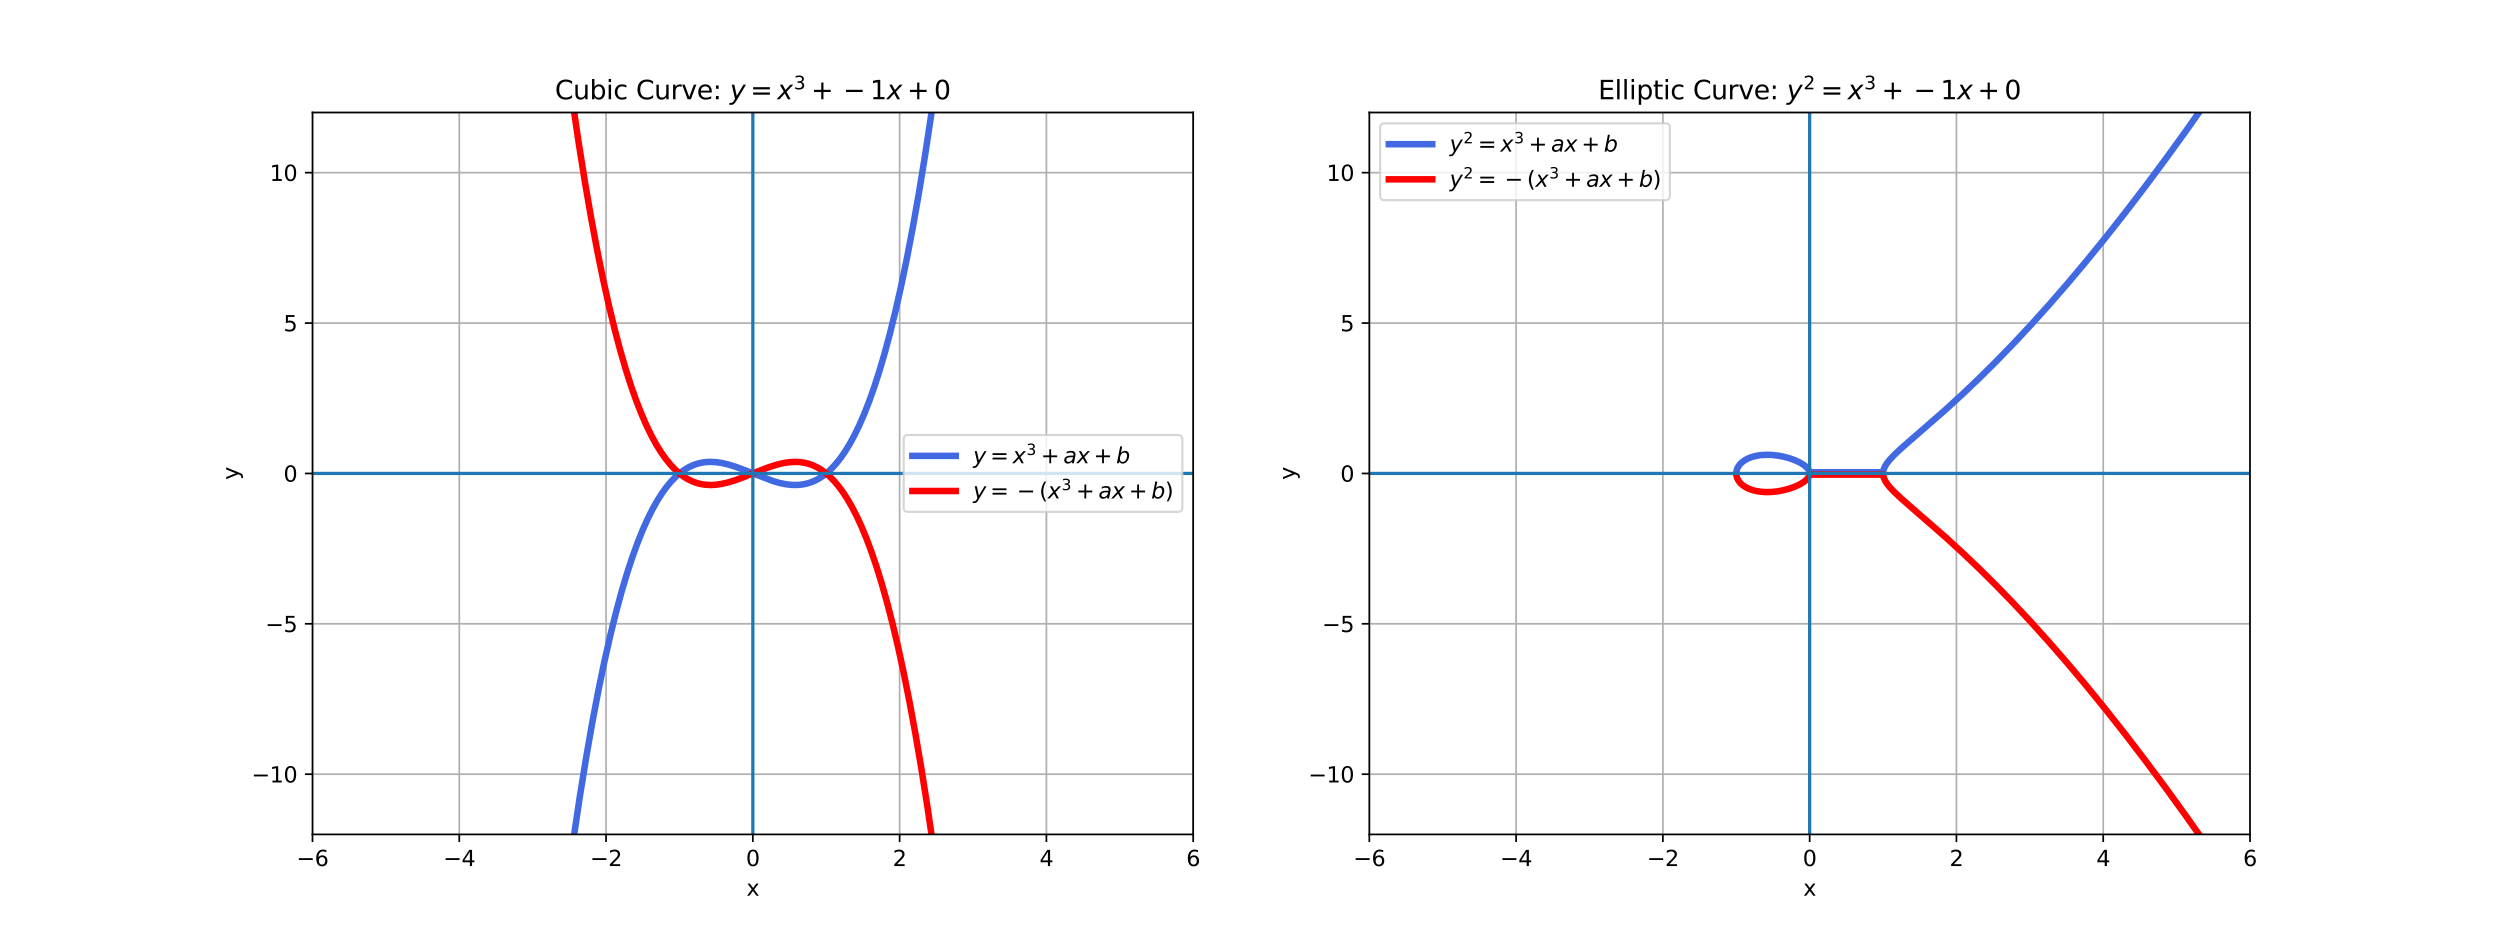 <?xml version="1.0" encoding="utf-8" standalone="no"?>
<!DOCTYPE svg PUBLIC "-//W3C//DTD SVG 1.1//EN"
  "http://www.w3.org/Graphics/SVG/1.1/DTD/svg11.dtd">
<svg xmlns:xlink="http://www.w3.org/1999/xlink" width="1152pt" height="432pt" viewBox="0 0 1152 432" xmlns="http://www.w3.org/2000/svg" version="1.1">
 <defs>
  <style type="text/css">*{stroke-linejoin: round; stroke-linecap: butt}</style>
 </defs>
 <g id="figure_1">
  <g id="patch_1">
   <path d="M 0 432 
L 1152 432 
L 1152 0 
L 0 0 
z
" style="fill: #ffffff"/>
  </g>
  <g id="axes_1">
   <g id="patch_2">
    <path d="M 144 384.48 
L 549.818 384.48 
L 549.818 51.84 
L 144 51.84 
z
" style="fill: #ffffff"/>
   </g>
   <g id="matplotlib.axis_1">
    <g id="xtick_1">
     <g id="line2d_1">
      <path d="M 144 384.48 
L 144 51.84 
" clip-path="url(#pb7d81bb232)" style="fill: none; stroke: #b0b0b0; stroke-width: 0.8; stroke-linecap: square"/>
     </g>
     <g id="line2d_2">
      <defs>
       <path id="m25ceae6626" d="M 0 0 
L 0 3.5 
" style="stroke: #000000; stroke-width: 0.8"/>
      </defs>
      <g>
       <use xlink:href="#m25ceae6626" x="144" y="384.48" style="stroke: #000000; stroke-width: 0.8"/>
      </g>
     </g>
     <g id="text_1">
      <!-- −6 -->
      <g transform="translate(136.629 399.078) scale(0.1 -0.1)">
       <defs>
        <path id="DejaVuSans-2212" d="M 678 2272 
L 4684 2272 
L 4684 1741 
L 678 1741 
L 678 2272 
z
" transform="scale(0.016)"/>
        <path id="DejaVuSans-36" d="M 2113 2584 
Q 1688 2584 1439 2293 
Q 1191 2003 1191 1497 
Q 1191 994 1439 701 
Q 1688 409 2113 409 
Q 2538 409 2786 701 
Q 3034 994 3034 1497 
Q 3034 2003 2786 2293 
Q 2538 2584 2113 2584 
z
M 3366 4563 
L 3366 3988 
Q 3128 4100 2886 4159 
Q 2644 4219 2406 4219 
Q 1781 4219 1451 3797 
Q 1122 3375 1075 2522 
Q 1259 2794 1537 2939 
Q 1816 3084 2150 3084 
Q 2853 3084 3261 2657 
Q 3669 2231 3669 1497 
Q 3669 778 3244 343 
Q 2819 -91 2113 -91 
Q 1303 -91 875 529 
Q 447 1150 447 2328 
Q 447 3434 972 4092 
Q 1497 4750 2381 4750 
Q 2619 4750 2861 4703 
Q 3103 4656 3366 4563 
z
" transform="scale(0.016)"/>
       </defs>
       <use xlink:href="#DejaVuSans-2212"/>
       <use xlink:href="#DejaVuSans-36" x="83.789"/>
      </g>
     </g>
    </g>
    <g id="xtick_2">
     <g id="line2d_3">
      <path d="M 211.636 384.48 
L 211.636 51.84 
" clip-path="url(#pb7d81bb232)" style="fill: none; stroke: #b0b0b0; stroke-width: 0.8; stroke-linecap: square"/>
     </g>
     <g id="line2d_4">
      <g>
       <use xlink:href="#m25ceae6626" x="211.636" y="384.48" style="stroke: #000000; stroke-width: 0.8"/>
      </g>
     </g>
     <g id="text_2">
      <!-- −4 -->
      <g transform="translate(204.265 399.078) scale(0.1 -0.1)">
       <defs>
        <path id="DejaVuSans-34" d="M 2419 4116 
L 825 1625 
L 2419 1625 
L 2419 4116 
z
M 2253 4666 
L 3047 4666 
L 3047 1625 
L 3713 1625 
L 3713 1100 
L 3047 1100 
L 3047 0 
L 2419 0 
L 2419 1100 
L 313 1100 
L 313 1709 
L 2253 4666 
z
" transform="scale(0.016)"/>
       </defs>
       <use xlink:href="#DejaVuSans-2212"/>
       <use xlink:href="#DejaVuSans-34" x="83.789"/>
      </g>
     </g>
    </g>
    <g id="xtick_3">
     <g id="line2d_5">
      <path d="M 279.273 384.48 
L 279.273 51.84 
" clip-path="url(#pb7d81bb232)" style="fill: none; stroke: #b0b0b0; stroke-width: 0.8; stroke-linecap: square"/>
     </g>
     <g id="line2d_6">
      <g>
       <use xlink:href="#m25ceae6626" x="279.273" y="384.48" style="stroke: #000000; stroke-width: 0.8"/>
      </g>
     </g>
     <g id="text_3">
      <!-- −2 -->
      <g transform="translate(271.902 399.078) scale(0.1 -0.1)">
       <defs>
        <path id="DejaVuSans-32" d="M 1228 531 
L 3431 531 
L 3431 0 
L 469 0 
L 469 531 
Q 828 903 1448 1529 
Q 2069 2156 2228 2338 
Q 2531 2678 2651 2914 
Q 2772 3150 2772 3378 
Q 2772 3750 2511 3984 
Q 2250 4219 1831 4219 
Q 1534 4219 1204 4116 
Q 875 4013 500 3803 
L 500 4441 
Q 881 4594 1212 4672 
Q 1544 4750 1819 4750 
Q 2544 4750 2975 4387 
Q 3406 4025 3406 3419 
Q 3406 3131 3298 2873 
Q 3191 2616 2906 2266 
Q 2828 2175 2409 1742 
Q 1991 1309 1228 531 
z
" transform="scale(0.016)"/>
       </defs>
       <use xlink:href="#DejaVuSans-2212"/>
       <use xlink:href="#DejaVuSans-32" x="83.789"/>
      </g>
     </g>
    </g>
    <g id="xtick_4">
     <g id="line2d_7">
      <path d="M 346.909 384.48 
L 346.909 51.84 
" clip-path="url(#pb7d81bb232)" style="fill: none; stroke: #b0b0b0; stroke-width: 0.8; stroke-linecap: square"/>
     </g>
     <g id="line2d_8">
      <g>
       <use xlink:href="#m25ceae6626" x="346.909" y="384.48" style="stroke: #000000; stroke-width: 0.8"/>
      </g>
     </g>
     <g id="text_4">
      <!-- 0 -->
      <g transform="translate(343.728 399.078) scale(0.1 -0.1)">
       <defs>
        <path id="DejaVuSans-30" d="M 2034 4250 
Q 1547 4250 1301 3770 
Q 1056 3291 1056 2328 
Q 1056 1369 1301 889 
Q 1547 409 2034 409 
Q 2525 409 2770 889 
Q 3016 1369 3016 2328 
Q 3016 3291 2770 3770 
Q 2525 4250 2034 4250 
z
M 2034 4750 
Q 2819 4750 3233 4129 
Q 3647 3509 3647 2328 
Q 3647 1150 3233 529 
Q 2819 -91 2034 -91 
Q 1250 -91 836 529 
Q 422 1150 422 2328 
Q 422 3509 836 4129 
Q 1250 4750 2034 4750 
z
" transform="scale(0.016)"/>
       </defs>
       <use xlink:href="#DejaVuSans-30"/>
      </g>
     </g>
    </g>
    <g id="xtick_5">
     <g id="line2d_9">
      <path d="M 414.545 384.48 
L 414.545 51.84 
" clip-path="url(#pb7d81bb232)" style="fill: none; stroke: #b0b0b0; stroke-width: 0.8; stroke-linecap: square"/>
     </g>
     <g id="line2d_10">
      <g>
       <use xlink:href="#m25ceae6626" x="414.545" y="384.48" style="stroke: #000000; stroke-width: 0.8"/>
      </g>
     </g>
     <g id="text_5">
      <!-- 2 -->
      <g transform="translate(411.364 399.078) scale(0.1 -0.1)">
       <use xlink:href="#DejaVuSans-32"/>
      </g>
     </g>
    </g>
    <g id="xtick_6">
     <g id="line2d_11">
      <path d="M 482.182 384.48 
L 482.182 51.84 
" clip-path="url(#pb7d81bb232)" style="fill: none; stroke: #b0b0b0; stroke-width: 0.8; stroke-linecap: square"/>
     </g>
     <g id="line2d_12">
      <g>
       <use xlink:href="#m25ceae6626" x="482.182" y="384.48" style="stroke: #000000; stroke-width: 0.8"/>
      </g>
     </g>
     <g id="text_6">
      <!-- 4 -->
      <g transform="translate(479.001 399.078) scale(0.1 -0.1)">
       <use xlink:href="#DejaVuSans-34"/>
      </g>
     </g>
    </g>
    <g id="xtick_7">
     <g id="line2d_13">
      <path d="M 549.818 384.48 
L 549.818 51.84 
" clip-path="url(#pb7d81bb232)" style="fill: none; stroke: #b0b0b0; stroke-width: 0.8; stroke-linecap: square"/>
     </g>
     <g id="line2d_14">
      <g>
       <use xlink:href="#m25ceae6626" x="549.818" y="384.48" style="stroke: #000000; stroke-width: 0.8"/>
      </g>
     </g>
     <g id="text_7">
      <!-- 6 -->
      <g transform="translate(546.637 399.078) scale(0.1 -0.1)">
       <use xlink:href="#DejaVuSans-36"/>
      </g>
     </g>
    </g>
    <g id="text_8">
     <!-- x -->
     <g transform="translate(343.95 412.757) scale(0.1 -0.1)">
      <defs>
       <path id="DejaVuSans-78" d="M 3513 3500 
L 2247 1797 
L 3578 0 
L 2900 0 
L 1881 1375 
L 863 0 
L 184 0 
L 1544 1831 
L 300 3500 
L 978 3500 
L 1906 2253 
L 2834 3500 
L 3513 3500 
z
" transform="scale(0.016)"/>
      </defs>
      <use xlink:href="#DejaVuSans-78"/>
     </g>
    </g>
   </g>
   <g id="matplotlib.axis_2">
    <g id="ytick_1">
     <g id="line2d_15">
      <path d="M 144 356.76 
L 549.818 356.76 
" clip-path="url(#pb7d81bb232)" style="fill: none; stroke: #b0b0b0; stroke-width: 0.8; stroke-linecap: square"/>
     </g>
     <g id="line2d_16">
      <defs>
       <path id="mdba48db07d" d="M 0 0 
L -3.5 0 
" style="stroke: #000000; stroke-width: 0.8"/>
      </defs>
      <g>
       <use xlink:href="#mdba48db07d" x="144" y="356.76" style="stroke: #000000; stroke-width: 0.8"/>
      </g>
     </g>
     <g id="text_9">
      <!-- −10 -->
      <g transform="translate(115.895 360.559) scale(0.1 -0.1)">
       <defs>
        <path id="DejaVuSans-31" d="M 794 531 
L 1825 531 
L 1825 4091 
L 703 3866 
L 703 4441 
L 1819 4666 
L 2450 4666 
L 2450 531 
L 3481 531 
L 3481 0 
L 794 0 
L 794 531 
z
" transform="scale(0.016)"/>
       </defs>
       <use xlink:href="#DejaVuSans-2212"/>
       <use xlink:href="#DejaVuSans-31" x="83.789"/>
       <use xlink:href="#DejaVuSans-30" x="147.412"/>
      </g>
     </g>
    </g>
    <g id="ytick_2">
     <g id="line2d_17">
      <path d="M 144 287.46 
L 549.818 287.46 
" clip-path="url(#pb7d81bb232)" style="fill: none; stroke: #b0b0b0; stroke-width: 0.8; stroke-linecap: square"/>
     </g>
     <g id="line2d_18">
      <g>
       <use xlink:href="#mdba48db07d" x="144" y="287.46" style="stroke: #000000; stroke-width: 0.8"/>
      </g>
     </g>
     <g id="text_10">
      <!-- −5 -->
      <g transform="translate(122.258 291.259) scale(0.1 -0.1)">
       <defs>
        <path id="DejaVuSans-35" d="M 691 4666 
L 3169 4666 
L 3169 4134 
L 1269 4134 
L 1269 2991 
Q 1406 3038 1543 3061 
Q 1681 3084 1819 3084 
Q 2600 3084 3056 2656 
Q 3513 2228 3513 1497 
Q 3513 744 3044 326 
Q 2575 -91 1722 -91 
Q 1428 -91 1123 -41 
Q 819 9 494 109 
L 494 744 
Q 775 591 1075 516 
Q 1375 441 1709 441 
Q 2250 441 2565 725 
Q 2881 1009 2881 1497 
Q 2881 1984 2565 2268 
Q 2250 2553 1709 2553 
Q 1456 2553 1204 2497 
Q 953 2441 691 2322 
L 691 4666 
z
" transform="scale(0.016)"/>
       </defs>
       <use xlink:href="#DejaVuSans-2212"/>
       <use xlink:href="#DejaVuSans-35" x="83.789"/>
      </g>
     </g>
    </g>
    <g id="ytick_3">
     <g id="line2d_19">
      <path d="M 144 218.16 
L 549.818 218.16 
" clip-path="url(#pb7d81bb232)" style="fill: none; stroke: #b0b0b0; stroke-width: 0.8; stroke-linecap: square"/>
     </g>
     <g id="line2d_20">
      <g>
       <use xlink:href="#mdba48db07d" x="144" y="218.16" style="stroke: #000000; stroke-width: 0.8"/>
      </g>
     </g>
     <g id="text_11">
      <!-- 0 -->
      <g transform="translate(130.637 221.959) scale(0.1 -0.1)">
       <use xlink:href="#DejaVuSans-30"/>
      </g>
     </g>
    </g>
    <g id="ytick_4">
     <g id="line2d_21">
      <path d="M 144 148.86 
L 549.818 148.86 
" clip-path="url(#pb7d81bb232)" style="fill: none; stroke: #b0b0b0; stroke-width: 0.8; stroke-linecap: square"/>
     </g>
     <g id="line2d_22">
      <g>
       <use xlink:href="#mdba48db07d" x="144" y="148.86" style="stroke: #000000; stroke-width: 0.8"/>
      </g>
     </g>
     <g id="text_12">
      <!-- 5 -->
      <g transform="translate(130.637 152.659) scale(0.1 -0.1)">
       <use xlink:href="#DejaVuSans-35"/>
      </g>
     </g>
    </g>
    <g id="ytick_5">
     <g id="line2d_23">
      <path d="M 144 79.56 
L 549.818 79.56 
" clip-path="url(#pb7d81bb232)" style="fill: none; stroke: #b0b0b0; stroke-width: 0.8; stroke-linecap: square"/>
     </g>
     <g id="line2d_24">
      <g>
       <use xlink:href="#mdba48db07d" x="144" y="79.56" style="stroke: #000000; stroke-width: 0.8"/>
      </g>
     </g>
     <g id="text_13">
      <!-- 10 -->
      <g transform="translate(124.275 83.359) scale(0.1 -0.1)">
       <use xlink:href="#DejaVuSans-31"/>
       <use xlink:href="#DejaVuSans-30" x="63.623"/>
      </g>
     </g>
    </g>
    <g id="text_14">
     <!-- y -->
     <g transform="translate(109.816 221.119) rotate(-90) scale(0.1 -0.1)">
      <defs>
       <path id="DejaVuSans-79" d="M 2059 -325 
Q 1816 -950 1584 -1140 
Q 1353 -1331 966 -1331 
L 506 -1331 
L 506 -850 
L 844 -850 
Q 1081 -850 1212 -737 
Q 1344 -625 1503 -206 
L 1606 56 
L 191 3500 
L 800 3500 
L 1894 763 
L 2988 3500 
L 3597 3500 
L 2059 -325 
z
" transform="scale(0.016)"/>
      </defs>
      <use xlink:href="#DejaVuSans-79"/>
     </g>
    </g>
   </g>
   <g id="line2d_25">
    <path d="M 258.071 433 
L 261.108 409.352 
L 264.152 387.35 
L 267.095 367.649 
L 270.038 349.435 
L 272.879 333.208 
L 275.721 318.266 
L 278.461 305.028 
L 281.201 292.895 
L 283.839 282.215 
L 286.376 272.836 
L 288.913 264.295 
L 291.349 256.851 
L 293.784 250.116 
L 296.118 244.297 
L 298.452 239.074 
L 300.685 234.609 
L 302.918 230.639 
L 305.049 227.29 
L 307.18 224.35 
L 309.209 221.91 
L 311.239 219.805 
L 313.268 218.016 
L 315.298 216.524 
L 317.328 215.313 
L 319.357 214.363 
L 321.387 213.658 
L 323.518 213.16 
L 325.649 212.89 
L 327.882 212.83 
L 330.317 212.997 
L 332.854 213.395 
L 335.696 214.07 
L 338.943 215.076 
L 343.002 216.58 
L 356.397 221.743 
L 359.543 222.615 
L 362.385 223.174 
L 364.922 223.448 
L 367.256 223.48 
L 369.488 223.289 
L 371.619 222.88 
L 373.649 222.267 
L 375.679 221.418 
L 377.607 220.375 
L 379.535 219.086 
L 381.463 217.537 
L 383.391 215.712 
L 385.421 213.475 
L 387.45 210.897 
L 389.48 207.96 
L 391.611 204.47 
L 393.742 200.544 
L 395.975 195.94 
L 398.207 190.809 
L 400.44 185.13 
L 402.774 178.578 
L 405.108 171.372 
L 407.543 163.125 
L 410.08 153.712 
L 412.617 143.425 
L 415.256 131.761 
L 417.894 119.074 
L 420.634 104.774 
L 423.374 89.284 
L 426.216 71.916 
L 429.057 53.171 
L 432 32.252 
L 434.943 9.75 
L 436.278 -1 
L 436.278 -1 
" clip-path="url(#pb7d81bb232)" style="fill: none; stroke: #4169e1; stroke-width: 3; stroke-linecap: square"/>
   </g>
   <g id="line2d_26">
    <path d="M 257.54 -1 
L 260.6 23.136 
L 263.645 45.419 
L 266.588 65.382 
L 269.531 83.848 
L 272.372 100.31 
L 275.214 115.478 
L 277.953 128.925 
L 280.693 141.259 
L 283.332 152.126 
L 285.869 161.676 
L 288.406 170.382 
L 290.841 177.978 
L 293.277 184.858 
L 295.611 190.809 
L 297.945 196.16 
L 300.178 200.741 
L 302.41 204.821 
L 304.541 208.27 
L 306.672 211.306 
L 308.803 213.949 
L 310.833 216.12 
L 312.863 217.971 
L 314.892 219.521 
L 316.922 220.787 
L 318.951 221.787 
L 320.981 222.54 
L 323.011 223.063 
L 325.142 223.385 
L 327.374 223.495 
L 329.708 223.386 
L 332.245 223.04 
L 334.985 222.439 
L 338.131 221.515 
L 341.987 220.134 
L 348.279 217.599 
L 354.063 215.359 
L 357.717 214.183 
L 360.761 213.435 
L 363.4 213.009 
L 365.835 212.833 
L 368.169 212.89 
L 370.3 213.16 
L 372.431 213.658 
L 374.461 214.363 
L 376.49 215.313 
L 378.419 216.457 
L 380.347 217.853 
L 382.275 219.517 
L 384.304 221.574 
L 386.334 223.962 
L 388.364 226.699 
L 390.393 229.803 
L 392.524 233.478 
L 394.655 237.598 
L 396.888 242.414 
L 399.121 247.766 
L 401.455 253.96 
L 403.789 260.793 
L 406.224 268.634 
L 408.66 277.231 
L 411.197 287.025 
L 413.734 297.708 
L 416.372 309.8 
L 419.011 322.931 
L 421.751 337.711 
L 424.49 353.699 
L 427.332 371.602 
L 430.275 391.616 
L 433.218 413.184 
L 435.747 433 
L 435.747 433 
" clip-path="url(#pb7d81bb232)" style="fill: none; stroke: #ff0000; stroke-width: 3; stroke-linecap: square"/>
   </g>
   <g id="line2d_27">
    <path d="M 144 218.16 
L 549.818 218.16 
" clip-path="url(#pb7d81bb232)" style="fill: none; stroke: #1f77b4; stroke-width: 1.5; stroke-linecap: square"/>
   </g>
   <g id="line2d_28">
    <path d="M 346.909 384.48 
L 346.909 51.84 
" clip-path="url(#pb7d81bb232)" style="fill: none; stroke: #1f77b4; stroke-width: 1.5; stroke-linecap: square"/>
   </g>
   <g id="patch_3">
    <path d="M 144 384.48 
L 144 51.84 
" style="fill: none; stroke: #000000; stroke-width: 0.8; stroke-linejoin: miter; stroke-linecap: square"/>
   </g>
   <g id="patch_4">
    <path d="M 549.818 384.48 
L 549.818 51.84 
" style="fill: none; stroke: #000000; stroke-width: 0.8; stroke-linejoin: miter; stroke-linecap: square"/>
   </g>
   <g id="patch_5">
    <path d="M 144 384.48 
L 549.818 384.48 
" style="fill: none; stroke: #000000; stroke-width: 0.8; stroke-linejoin: miter; stroke-linecap: square"/>
   </g>
   <g id="patch_6">
    <path d="M 144 51.84 
L 549.818 51.84 
" style="fill: none; stroke: #000000; stroke-width: 0.8; stroke-linejoin: miter; stroke-linecap: square"/>
   </g>
   <g id="text_15">
    <!-- Cubic Curve: $y = x^3 + -1x + 0$ -->
    <g transform="translate(255.709 45.84) scale(0.12 -0.12)">
     <defs>
      <path id="DejaVuSans-43" d="M 4122 4306 
L 4122 3641 
Q 3803 3938 3442 4084 
Q 3081 4231 2675 4231 
Q 1875 4231 1450 3742 
Q 1025 3253 1025 2328 
Q 1025 1406 1450 917 
Q 1875 428 2675 428 
Q 3081 428 3442 575 
Q 3803 722 4122 1019 
L 4122 359 
Q 3791 134 3420 21 
Q 3050 -91 2638 -91 
Q 1578 -91 968 557 
Q 359 1206 359 2328 
Q 359 3453 968 4101 
Q 1578 4750 2638 4750 
Q 3056 4750 3426 4639 
Q 3797 4528 4122 4306 
z
" transform="scale(0.016)"/>
      <path id="DejaVuSans-75" d="M 544 1381 
L 544 3500 
L 1119 3500 
L 1119 1403 
Q 1119 906 1312 657 
Q 1506 409 1894 409 
Q 2359 409 2629 706 
Q 2900 1003 2900 1516 
L 2900 3500 
L 3475 3500 
L 3475 0 
L 2900 0 
L 2900 538 
Q 2691 219 2414 64 
Q 2138 -91 1772 -91 
Q 1169 -91 856 284 
Q 544 659 544 1381 
z
M 1991 3584 
L 1991 3584 
z
" transform="scale(0.016)"/>
      <path id="DejaVuSans-62" d="M 3116 1747 
Q 3116 2381 2855 2742 
Q 2594 3103 2138 3103 
Q 1681 3103 1420 2742 
Q 1159 2381 1159 1747 
Q 1159 1113 1420 752 
Q 1681 391 2138 391 
Q 2594 391 2855 752 
Q 3116 1113 3116 1747 
z
M 1159 2969 
Q 1341 3281 1617 3432 
Q 1894 3584 2278 3584 
Q 2916 3584 3314 3078 
Q 3713 2572 3713 1747 
Q 3713 922 3314 415 
Q 2916 -91 2278 -91 
Q 1894 -91 1617 61 
Q 1341 213 1159 525 
L 1159 0 
L 581 0 
L 581 4863 
L 1159 4863 
L 1159 2969 
z
" transform="scale(0.016)"/>
      <path id="DejaVuSans-69" d="M 603 3500 
L 1178 3500 
L 1178 0 
L 603 0 
L 603 3500 
z
M 603 4863 
L 1178 4863 
L 1178 4134 
L 603 4134 
L 603 4863 
z
" transform="scale(0.016)"/>
      <path id="DejaVuSans-63" d="M 3122 3366 
L 3122 2828 
Q 2878 2963 2633 3030 
Q 2388 3097 2138 3097 
Q 1578 3097 1268 2742 
Q 959 2388 959 1747 
Q 959 1106 1268 751 
Q 1578 397 2138 397 
Q 2388 397 2633 464 
Q 2878 531 3122 666 
L 3122 134 
Q 2881 22 2623 -34 
Q 2366 -91 2075 -91 
Q 1284 -91 818 406 
Q 353 903 353 1747 
Q 353 2603 823 3093 
Q 1294 3584 2113 3584 
Q 2378 3584 2631 3529 
Q 2884 3475 3122 3366 
z
" transform="scale(0.016)"/>
      <path id="DejaVuSans-20" transform="scale(0.016)"/>
      <path id="DejaVuSans-72" d="M 2631 2963 
Q 2534 3019 2420 3045 
Q 2306 3072 2169 3072 
Q 1681 3072 1420 2755 
Q 1159 2438 1159 1844 
L 1159 0 
L 581 0 
L 581 3500 
L 1159 3500 
L 1159 2956 
Q 1341 3275 1631 3429 
Q 1922 3584 2338 3584 
Q 2397 3584 2469 3576 
Q 2541 3569 2628 3553 
L 2631 2963 
z
" transform="scale(0.016)"/>
      <path id="DejaVuSans-76" d="M 191 3500 
L 800 3500 
L 1894 563 
L 2988 3500 
L 3597 3500 
L 2284 0 
L 1503 0 
L 191 3500 
z
" transform="scale(0.016)"/>
      <path id="DejaVuSans-65" d="M 3597 1894 
L 3597 1613 
L 953 1613 
Q 991 1019 1311 708 
Q 1631 397 2203 397 
Q 2534 397 2845 478 
Q 3156 559 3463 722 
L 3463 178 
Q 3153 47 2828 -22 
Q 2503 -91 2169 -91 
Q 1331 -91 842 396 
Q 353 884 353 1716 
Q 353 2575 817 3079 
Q 1281 3584 2069 3584 
Q 2775 3584 3186 3129 
Q 3597 2675 3597 1894 
z
M 3022 2063 
Q 3016 2534 2758 2815 
Q 2500 3097 2075 3097 
Q 1594 3097 1305 2825 
Q 1016 2553 972 2059 
L 3022 2063 
z
" transform="scale(0.016)"/>
      <path id="DejaVuSans-3a" d="M 750 794 
L 1409 794 
L 1409 0 
L 750 0 
L 750 794 
z
M 750 3309 
L 1409 3309 
L 1409 2516 
L 750 2516 
L 750 3309 
z
" transform="scale(0.016)"/>
      <path id="DejaVuSans-Oblique-79" d="M 1588 -325 
Q 1188 -997 936 -1164 
Q 684 -1331 294 -1331 
L -159 -1331 
L -63 -850 
L 269 -850 
Q 509 -850 678 -719 
Q 847 -588 1056 -206 
L 1234 128 
L 459 3500 
L 1069 3500 
L 1650 819 
L 3256 3500 
L 3859 3500 
L 1588 -325 
z
" transform="scale(0.016)"/>
      <path id="DejaVuSans-3d" d="M 678 2906 
L 4684 2906 
L 4684 2381 
L 678 2381 
L 678 2906 
z
M 678 1631 
L 4684 1631 
L 4684 1100 
L 678 1100 
L 678 1631 
z
" transform="scale(0.016)"/>
      <path id="DejaVuSans-Oblique-78" d="M 3841 3500 
L 2234 1784 
L 3219 0 
L 2559 0 
L 1819 1388 
L 531 0 
L -166 0 
L 1556 1844 
L 641 3500 
L 1300 3500 
L 1972 2234 
L 3144 3500 
L 3841 3500 
z
" transform="scale(0.016)"/>
      <path id="DejaVuSans-33" d="M 2597 2516 
Q 3050 2419 3304 2112 
Q 3559 1806 3559 1356 
Q 3559 666 3084 287 
Q 2609 -91 1734 -91 
Q 1441 -91 1130 -33 
Q 819 25 488 141 
L 488 750 
Q 750 597 1062 519 
Q 1375 441 1716 441 
Q 2309 441 2620 675 
Q 2931 909 2931 1356 
Q 2931 1769 2642 2001 
Q 2353 2234 1838 2234 
L 1294 2234 
L 1294 2753 
L 1863 2753 
Q 2328 2753 2575 2939 
Q 2822 3125 2822 3475 
Q 2822 3834 2567 4026 
Q 2313 4219 1838 4219 
Q 1578 4219 1281 4162 
Q 984 4106 628 3988 
L 628 4550 
Q 988 4650 1302 4700 
Q 1616 4750 1894 4750 
Q 2613 4750 3031 4423 
Q 3450 4097 3450 3541 
Q 3450 3153 3228 2886 
Q 3006 2619 2597 2516 
z
" transform="scale(0.016)"/>
      <path id="DejaVuSans-2b" d="M 2944 4013 
L 2944 2272 
L 4684 2272 
L 4684 1741 
L 2944 1741 
L 2944 0 
L 2419 0 
L 2419 1741 
L 678 1741 
L 678 2272 
L 2419 2272 
L 2419 4013 
L 2944 4013 
z
" transform="scale(0.016)"/>
     </defs>
     <use xlink:href="#DejaVuSans-43" transform="translate(0 0.766)"/>
     <use xlink:href="#DejaVuSans-75" transform="translate(69.824 0.766)"/>
     <use xlink:href="#DejaVuSans-62" transform="translate(133.203 0.766)"/>
     <use xlink:href="#DejaVuSans-69" transform="translate(196.68 0.766)"/>
     <use xlink:href="#DejaVuSans-63" transform="translate(224.463 0.766)"/>
     <use xlink:href="#DejaVuSans-20" transform="translate(279.443 0.766)"/>
     <use xlink:href="#DejaVuSans-43" transform="translate(311.23 0.766)"/>
     <use xlink:href="#DejaVuSans-75" transform="translate(381.055 0.766)"/>
     <use xlink:href="#DejaVuSans-72" transform="translate(444.434 0.766)"/>
     <use xlink:href="#DejaVuSans-76" transform="translate(485.547 0.766)"/>
     <use xlink:href="#DejaVuSans-65" transform="translate(544.727 0.766)"/>
     <use xlink:href="#DejaVuSans-3a" transform="translate(606.25 0.766)"/>
     <use xlink:href="#DejaVuSans-20" transform="translate(639.941 0.766)"/>
     <use xlink:href="#DejaVuSans-Oblique-79" transform="translate(671.729 0.766)"/>
     <use xlink:href="#DejaVuSans-3d" transform="translate(750.391 0.766)"/>
     <use xlink:href="#DejaVuSans-Oblique-78" transform="translate(853.662 0.766)"/>
     <use xlink:href="#DejaVuSans-33" transform="translate(917.308 39.047) scale(0.7)"/>
     <use xlink:href="#DejaVuSans-2b" transform="translate(984.061 0.766)"/>
     <use xlink:href="#DejaVuSans-2212" transform="translate(1106.815 0.766)"/>
     <use xlink:href="#DejaVuSans-31" transform="translate(1210.086 0.766)"/>
     <use xlink:href="#DejaVuSans-Oblique-78" transform="translate(1273.709 0.766)"/>
     <use xlink:href="#DejaVuSans-2b" transform="translate(1352.371 0.766)"/>
     <use xlink:href="#DejaVuSans-30" transform="translate(1455.643 0.766)"/>
    </g>
   </g>
   <g id="legend_1">
    <g id="patch_7">
     <path d="M 418.418 235.86 
L 542.818 235.86 
Q 544.818 235.86 544.818 233.86 
L 544.818 202.46 
Q 544.818 200.46 542.818 200.46 
L 418.418 200.46 
Q 416.418 200.46 416.418 202.46 
L 416.418 233.86 
Q 416.418 235.86 418.418 235.86 
z
" style="fill: #ffffff; opacity: 0.8; stroke: #cccccc; stroke-linejoin: miter"/>
    </g>
    <g id="line2d_29">
     <path d="M 420.418 210.06 
L 430.418 210.06 
L 440.418 210.06 
" style="fill: none; stroke: #4169e1; stroke-width: 3; stroke-linecap: square"/>
    </g>
    <g id="text_16">
     <!-- $y = x^3 + ax + b$ -->
     <g transform="translate(448.418 213.56) scale(0.1 -0.1)">
      <defs>
       <path id="DejaVuSans-Oblique-61" d="M 3438 1997 
L 3047 0 
L 2472 0 
L 2578 531 
Q 2325 219 2001 64 
Q 1678 -91 1281 -91 
Q 834 -91 548 182 
Q 263 456 263 884 
Q 263 1497 752 1853 
Q 1241 2209 2100 2209 
L 2900 2209 
L 2931 2363 
Q 2938 2388 2941 2417 
Q 2944 2447 2944 2509 
Q 2944 2788 2717 2942 
Q 2491 3097 2081 3097 
Q 1800 3097 1504 3025 
Q 1209 2953 897 2809 
L 997 3341 
Q 1322 3463 1633 3523 
Q 1944 3584 2234 3584 
Q 2853 3584 3176 3315 
Q 3500 3047 3500 2534 
Q 3500 2431 3484 2292 
Q 3469 2153 3438 1997 
z
M 2816 1759 
L 2241 1759 
Q 1534 1759 1195 1570 
Q 856 1381 856 984 
Q 856 709 1029 553 
Q 1203 397 1509 397 
Q 1978 397 2328 733 
Q 2678 1069 2791 1631 
L 2816 1759 
z
" transform="scale(0.016)"/>
       <path id="DejaVuSans-Oblique-62" d="M 3169 2138 
Q 3169 2591 2961 2847 
Q 2753 3103 2388 3103 
Q 2122 3103 1889 2973 
Q 1656 2844 1484 2597 
Q 1303 2338 1198 1995 
Q 1094 1653 1094 1313 
Q 1094 881 1298 636 
Q 1503 391 1863 391 
Q 2134 391 2365 517 
Q 2597 644 2772 891 
Q 2950 1147 3059 1487 
Q 3169 1828 3169 2138 
z
M 1381 2969 
Q 1594 3256 1914 3420 
Q 2234 3584 2584 3584 
Q 3122 3584 3439 3221 
Q 3756 2859 3756 2241 
Q 3756 1734 3570 1259 
Q 3384 784 3041 416 
Q 2816 172 2522 40 
Q 2228 -91 1906 -91 
Q 1566 -91 1316 65 
Q 1066 222 909 531 
L 806 0 
L 231 0 
L 1178 4863 
L 1753 4863 
L 1381 2969 
z
" transform="scale(0.016)"/>
      </defs>
      <use xlink:href="#DejaVuSans-Oblique-79" transform="translate(0 0.766)"/>
      <use xlink:href="#DejaVuSans-3d" transform="translate(78.662 0.766)"/>
      <use xlink:href="#DejaVuSans-Oblique-78" transform="translate(181.934 0.766)"/>
      <use xlink:href="#DejaVuSans-33" transform="translate(245.579 39.047) scale(0.7)"/>
      <use xlink:href="#DejaVuSans-2b" transform="translate(312.332 0.766)"/>
      <use xlink:href="#DejaVuSans-Oblique-61" transform="translate(415.604 0.766)"/>
      <use xlink:href="#DejaVuSans-Oblique-78" transform="translate(476.883 0.766)"/>
      <use xlink:href="#DejaVuSans-2b" transform="translate(555.545 0.766)"/>
      <use xlink:href="#DejaVuSans-Oblique-62" transform="translate(658.817 0.766)"/>
     </g>
    </g>
    <g id="line2d_30">
     <path d="M 420.418 226.26 
L 430.418 226.26 
L 440.418 226.26 
" style="fill: none; stroke: #ff0000; stroke-width: 3; stroke-linecap: square"/>
    </g>
    <g id="text_17">
     <!-- $y = -(x^3 + ax + b)$ -->
     <g transform="translate(448.418 229.76) scale(0.1 -0.1)">
      <defs>
       <path id="DejaVuSans-28" d="M 1984 4856 
Q 1566 4138 1362 3434 
Q 1159 2731 1159 2009 
Q 1159 1288 1364 580 
Q 1569 -128 1984 -844 
L 1484 -844 
Q 1016 -109 783 600 
Q 550 1309 550 2009 
Q 550 2706 781 3412 
Q 1013 4119 1484 4856 
L 1984 4856 
z
" transform="scale(0.016)"/>
       <path id="DejaVuSans-29" d="M 513 4856 
L 1013 4856 
Q 1481 4119 1714 3412 
Q 1947 2706 1947 2009 
Q 1947 1309 1714 600 
Q 1481 -109 1013 -844 
L 513 -844 
Q 928 -128 1133 580 
Q 1338 1288 1338 2009 
Q 1338 2731 1133 3434 
Q 928 4138 513 4856 
z
" transform="scale(0.016)"/>
      </defs>
      <use xlink:href="#DejaVuSans-Oblique-79" transform="translate(0 0.766)"/>
      <use xlink:href="#DejaVuSans-3d" transform="translate(78.662 0.766)"/>
      <use xlink:href="#DejaVuSans-2212" transform="translate(201.416 0.766)"/>
      <use xlink:href="#DejaVuSans-28" transform="translate(304.688 0.766)"/>
      <use xlink:href="#DejaVuSans-Oblique-78" transform="translate(343.701 0.766)"/>
      <use xlink:href="#DejaVuSans-33" transform="translate(407.347 39.047) scale(0.7)"/>
      <use xlink:href="#DejaVuSans-2b" transform="translate(474.1 0.766)"/>
      <use xlink:href="#DejaVuSans-Oblique-61" transform="translate(577.371 0.766)"/>
      <use xlink:href="#DejaVuSans-Oblique-78" transform="translate(638.651 0.766)"/>
      <use xlink:href="#DejaVuSans-2b" transform="translate(717.313 0.766)"/>
      <use xlink:href="#DejaVuSans-Oblique-62" transform="translate(820.584 0.766)"/>
      <use xlink:href="#DejaVuSans-29" transform="translate(884.061 0.766)"/>
     </g>
    </g>
   </g>
  </g>
  <g id="axes_2">
   <g id="patch_8">
    <path d="M 630.982 384.48 
L 1036.8 384.48 
L 1036.8 51.84 
L 630.982 51.84 
z
" style="fill: #ffffff"/>
   </g>
   <g id="matplotlib.axis_3">
    <g id="xtick_8">
     <g id="line2d_31">
      <path d="M 630.982 384.48 
L 630.982 51.84 
" clip-path="url(#p7d6dc9e3da)" style="fill: none; stroke: #b0b0b0; stroke-width: 0.8; stroke-linecap: square"/>
     </g>
     <g id="line2d_32">
      <g>
       <use xlink:href="#m25ceae6626" x="630.982" y="384.48" style="stroke: #000000; stroke-width: 0.8"/>
      </g>
     </g>
     <g id="text_18">
      <!-- −6 -->
      <g transform="translate(623.611 399.078) scale(0.1 -0.1)">
       <use xlink:href="#DejaVuSans-2212"/>
       <use xlink:href="#DejaVuSans-36" x="83.789"/>
      </g>
     </g>
    </g>
    <g id="xtick_9">
     <g id="line2d_33">
      <path d="M 698.618 384.48 
L 698.618 51.84 
" clip-path="url(#p7d6dc9e3da)" style="fill: none; stroke: #b0b0b0; stroke-width: 0.8; stroke-linecap: square"/>
     </g>
     <g id="line2d_34">
      <g>
       <use xlink:href="#m25ceae6626" x="698.618" y="384.48" style="stroke: #000000; stroke-width: 0.8"/>
      </g>
     </g>
     <g id="text_19">
      <!-- −4 -->
      <g transform="translate(691.247 399.078) scale(0.1 -0.1)">
       <use xlink:href="#DejaVuSans-2212"/>
       <use xlink:href="#DejaVuSans-34" x="83.789"/>
      </g>
     </g>
    </g>
    <g id="xtick_10">
     <g id="line2d_35">
      <path d="M 766.255 384.48 
L 766.255 51.84 
" clip-path="url(#p7d6dc9e3da)" style="fill: none; stroke: #b0b0b0; stroke-width: 0.8; stroke-linecap: square"/>
     </g>
     <g id="line2d_36">
      <g>
       <use xlink:href="#m25ceae6626" x="766.255" y="384.48" style="stroke: #000000; stroke-width: 0.8"/>
      </g>
     </g>
     <g id="text_20">
      <!-- −2 -->
      <g transform="translate(758.883 399.078) scale(0.1 -0.1)">
       <use xlink:href="#DejaVuSans-2212"/>
       <use xlink:href="#DejaVuSans-32" x="83.789"/>
      </g>
     </g>
    </g>
    <g id="xtick_11">
     <g id="line2d_37">
      <path d="M 833.891 384.48 
L 833.891 51.84 
" clip-path="url(#p7d6dc9e3da)" style="fill: none; stroke: #b0b0b0; stroke-width: 0.8; stroke-linecap: square"/>
     </g>
     <g id="line2d_38">
      <g>
       <use xlink:href="#m25ceae6626" x="833.891" y="384.48" style="stroke: #000000; stroke-width: 0.8"/>
      </g>
     </g>
     <g id="text_21">
      <!-- 0 -->
      <g transform="translate(830.71 399.078) scale(0.1 -0.1)">
       <use xlink:href="#DejaVuSans-30"/>
      </g>
     </g>
    </g>
    <g id="xtick_12">
     <g id="line2d_39">
      <path d="M 901.527 384.48 
L 901.527 51.84 
" clip-path="url(#p7d6dc9e3da)" style="fill: none; stroke: #b0b0b0; stroke-width: 0.8; stroke-linecap: square"/>
     </g>
     <g id="line2d_40">
      <g>
       <use xlink:href="#m25ceae6626" x="901.527" y="384.48" style="stroke: #000000; stroke-width: 0.8"/>
      </g>
     </g>
     <g id="text_22">
      <!-- 2 -->
      <g transform="translate(898.346 399.078) scale(0.1 -0.1)">
       <use xlink:href="#DejaVuSans-32"/>
      </g>
     </g>
    </g>
    <g id="xtick_13">
     <g id="line2d_41">
      <path d="M 969.164 384.48 
L 969.164 51.84 
" clip-path="url(#p7d6dc9e3da)" style="fill: none; stroke: #b0b0b0; stroke-width: 0.8; stroke-linecap: square"/>
     </g>
     <g id="line2d_42">
      <g>
       <use xlink:href="#m25ceae6626" x="969.164" y="384.48" style="stroke: #000000; stroke-width: 0.8"/>
      </g>
     </g>
     <g id="text_23">
      <!-- 4 -->
      <g transform="translate(965.982 399.078) scale(0.1 -0.1)">
       <use xlink:href="#DejaVuSans-34"/>
      </g>
     </g>
    </g>
    <g id="xtick_14">
     <g id="line2d_43">
      <path d="M 1036.8 384.48 
L 1036.8 51.84 
" clip-path="url(#p7d6dc9e3da)" style="fill: none; stroke: #b0b0b0; stroke-width: 0.8; stroke-linecap: square"/>
     </g>
     <g id="line2d_44">
      <g>
       <use xlink:href="#m25ceae6626" x="1036.8" y="384.48" style="stroke: #000000; stroke-width: 0.8"/>
      </g>
     </g>
     <g id="text_24">
      <!-- 6 -->
      <g transform="translate(1033.619 399.078) scale(0.1 -0.1)">
       <use xlink:href="#DejaVuSans-36"/>
      </g>
     </g>
    </g>
    <g id="text_25">
     <!-- x -->
     <g transform="translate(830.932 412.757) scale(0.1 -0.1)">
      <use xlink:href="#DejaVuSans-78"/>
     </g>
    </g>
   </g>
   <g id="matplotlib.axis_4">
    <g id="ytick_6">
     <g id="line2d_45">
      <path d="M 630.982 356.76 
L 1036.8 356.76 
" clip-path="url(#p7d6dc9e3da)" style="fill: none; stroke: #b0b0b0; stroke-width: 0.8; stroke-linecap: square"/>
     </g>
     <g id="line2d_46">
      <g>
       <use xlink:href="#mdba48db07d" x="630.982" y="356.76" style="stroke: #000000; stroke-width: 0.8"/>
      </g>
     </g>
     <g id="text_26">
      <!-- −10 -->
      <g transform="translate(602.877 360.559) scale(0.1 -0.1)">
       <use xlink:href="#DejaVuSans-2212"/>
       <use xlink:href="#DejaVuSans-31" x="83.789"/>
       <use xlink:href="#DejaVuSans-30" x="147.412"/>
      </g>
     </g>
    </g>
    <g id="ytick_7">
     <g id="line2d_47">
      <path d="M 630.982 287.46 
L 1036.8 287.46 
" clip-path="url(#p7d6dc9e3da)" style="fill: none; stroke: #b0b0b0; stroke-width: 0.8; stroke-linecap: square"/>
     </g>
     <g id="line2d_48">
      <g>
       <use xlink:href="#mdba48db07d" x="630.982" y="287.46" style="stroke: #000000; stroke-width: 0.8"/>
      </g>
     </g>
     <g id="text_27">
      <!-- −5 -->
      <g transform="translate(609.24 291.259) scale(0.1 -0.1)">
       <use xlink:href="#DejaVuSans-2212"/>
       <use xlink:href="#DejaVuSans-35" x="83.789"/>
      </g>
     </g>
    </g>
    <g id="ytick_8">
     <g id="line2d_49">
      <path d="M 630.982 218.16 
L 1036.8 218.16 
" clip-path="url(#p7d6dc9e3da)" style="fill: none; stroke: #b0b0b0; stroke-width: 0.8; stroke-linecap: square"/>
     </g>
     <g id="line2d_50">
      <g>
       <use xlink:href="#mdba48db07d" x="630.982" y="218.16" style="stroke: #000000; stroke-width: 0.8"/>
      </g>
     </g>
     <g id="text_28">
      <!-- 0 -->
      <g transform="translate(617.619 221.959) scale(0.1 -0.1)">
       <use xlink:href="#DejaVuSans-30"/>
      </g>
     </g>
    </g>
    <g id="ytick_9">
     <g id="line2d_51">
      <path d="M 630.982 148.86 
L 1036.8 148.86 
" clip-path="url(#p7d6dc9e3da)" style="fill: none; stroke: #b0b0b0; stroke-width: 0.8; stroke-linecap: square"/>
     </g>
     <g id="line2d_52">
      <g>
       <use xlink:href="#mdba48db07d" x="630.982" y="148.86" style="stroke: #000000; stroke-width: 0.8"/>
      </g>
     </g>
     <g id="text_29">
      <!-- 5 -->
      <g transform="translate(617.619 152.659) scale(0.1 -0.1)">
       <use xlink:href="#DejaVuSans-35"/>
      </g>
     </g>
    </g>
    <g id="ytick_10">
     <g id="line2d_53">
      <path d="M 630.982 79.56 
L 1036.8 79.56 
" clip-path="url(#p7d6dc9e3da)" style="fill: none; stroke: #b0b0b0; stroke-width: 0.8; stroke-linecap: square"/>
     </g>
     <g id="line2d_54">
      <g>
       <use xlink:href="#mdba48db07d" x="630.982" y="79.56" style="stroke: #000000; stroke-width: 0.8"/>
      </g>
     </g>
     <g id="text_30">
      <!-- 10 -->
      <g transform="translate(611.257 83.359) scale(0.1 -0.1)">
       <use xlink:href="#DejaVuSans-31"/>
       <use xlink:href="#DejaVuSans-30" x="63.623"/>
      </g>
     </g>
    </g>
    <g id="text_31">
     <!-- y -->
     <g transform="translate(596.797 221.119) rotate(-90) scale(0.1 -0.1)">
      <use xlink:href="#DejaVuSans-79"/>
     </g>
    </g>
   </g>
   <g id="line2d_55">
    <path d="M 800.149 217.232 
L 800.453 216.098 
L 800.961 215.046 
L 801.773 213.932 
L 802.787 212.942 
L 804.005 212.062 
L 805.527 211.248 
L 807.252 210.582 
L 809.181 210.071 
L 811.413 209.718 
L 813.849 209.566 
L 816.386 209.628 
L 819.126 209.921 
L 821.866 210.435 
L 824.605 211.177 
L 827.142 212.093 
L 829.274 213.087 
L 830.999 214.122 
L 832.216 215.08 
L 833.028 215.947 
L 833.536 216.74 
L 833.84 217.623 
L 867.734 217.623 
L 868.039 216.21 
L 868.648 214.826 
L 869.561 213.385 
L 870.88 211.737 
L 872.91 209.592 
L 875.954 206.727 
L 881.434 201.921 
L 896.149 189.093 
L 904.267 181.671 
L 912.081 174.227 
L 919.895 166.477 
L 927.811 158.316 
L 935.929 149.625 
L 944.25 140.385 
L 952.673 130.7 
L 961.299 120.443 
L 970.128 109.6 
L 979.159 98.156 
L 988.394 86.096 
L 997.832 73.408 
L 1007.574 59.933 
L 1017.519 45.793 
L 1027.667 30.975 
L 1036.8 17.31 
L 1036.8 17.31 
" clip-path="url(#p7d6dc9e3da)" style="fill: none; stroke: #4169e1; stroke-width: 3; stroke-linecap: square"/>
   </g>
   <g id="line2d_56">
    <path d="M 800.149 219.088 
L 800.453 220.222 
L 800.961 221.274 
L 801.773 222.388 
L 802.787 223.378 
L 804.005 224.258 
L 805.527 225.072 
L 807.252 225.738 
L 809.181 226.249 
L 811.413 226.602 
L 813.849 226.754 
L 816.386 226.692 
L 819.126 226.399 
L 821.866 225.885 
L 824.605 225.143 
L 827.142 224.227 
L 829.274 223.233 
L 830.999 222.198 
L 832.216 221.24 
L 833.028 220.373 
L 833.536 219.58 
L 833.84 218.697 
L 867.734 218.697 
L 868.039 220.11 
L 868.648 221.494 
L 869.561 222.935 
L 870.88 224.583 
L 872.91 226.728 
L 875.954 229.593 
L 881.434 234.399 
L 896.149 247.227 
L 904.267 254.649 
L 912.081 262.093 
L 919.895 269.843 
L 927.811 278.004 
L 935.929 286.695 
L 944.25 295.935 
L 952.673 305.62 
L 961.299 315.877 
L 970.128 326.72 
L 979.159 338.164 
L 988.394 350.224 
L 997.832 362.912 
L 1007.574 376.387 
L 1017.519 390.527 
L 1027.667 405.345 
L 1036.8 419.01 
L 1036.8 419.01 
" clip-path="url(#p7d6dc9e3da)" style="fill: none; stroke: #ff0000; stroke-width: 3; stroke-linecap: square"/>
   </g>
   <g id="line2d_57">
    <path d="M 630.982 218.16 
L 1036.8 218.16 
" clip-path="url(#p7d6dc9e3da)" style="fill: none; stroke: #1f77b4; stroke-width: 1.5; stroke-linecap: square"/>
   </g>
   <g id="line2d_58">
    <path d="M 833.891 384.48 
L 833.891 51.84 
" clip-path="url(#p7d6dc9e3da)" style="fill: none; stroke: #1f77b4; stroke-width: 1.5; stroke-linecap: square"/>
   </g>
   <g id="patch_9">
    <path d="M 630.982 384.48 
L 630.982 51.84 
" style="fill: none; stroke: #000000; stroke-width: 0.8; stroke-linejoin: miter; stroke-linecap: square"/>
   </g>
   <g id="patch_10">
    <path d="M 1036.8 384.48 
L 1036.8 51.84 
" style="fill: none; stroke: #000000; stroke-width: 0.8; stroke-linejoin: miter; stroke-linecap: square"/>
   </g>
   <g id="patch_11">
    <path d="M 630.982 384.48 
L 1036.8 384.48 
" style="fill: none; stroke: #000000; stroke-width: 0.8; stroke-linejoin: miter; stroke-linecap: square"/>
   </g>
   <g id="patch_12">
    <path d="M 630.982 51.84 
L 1036.8 51.84 
" style="fill: none; stroke: #000000; stroke-width: 0.8; stroke-linejoin: miter; stroke-linecap: square"/>
   </g>
   <g id="text_32">
    <!-- Elliptic Curve: $y^2 = x^3 + -1x + 0$ -->
    <g transform="translate(736.451 45.84) scale(0.12 -0.12)">
     <defs>
      <path id="DejaVuSans-45" d="M 628 4666 
L 3578 4666 
L 3578 4134 
L 1259 4134 
L 1259 2753 
L 3481 2753 
L 3481 2222 
L 1259 2222 
L 1259 531 
L 3634 531 
L 3634 0 
L 628 0 
L 628 4666 
z
" transform="scale(0.016)"/>
      <path id="DejaVuSans-6c" d="M 603 4863 
L 1178 4863 
L 1178 0 
L 603 0 
L 603 4863 
z
" transform="scale(0.016)"/>
      <path id="DejaVuSans-70" d="M 1159 525 
L 1159 -1331 
L 581 -1331 
L 581 3500 
L 1159 3500 
L 1159 2969 
Q 1341 3281 1617 3432 
Q 1894 3584 2278 3584 
Q 2916 3584 3314 3078 
Q 3713 2572 3713 1747 
Q 3713 922 3314 415 
Q 2916 -91 2278 -91 
Q 1894 -91 1617 61 
Q 1341 213 1159 525 
z
M 3116 1747 
Q 3116 2381 2855 2742 
Q 2594 3103 2138 3103 
Q 1681 3103 1420 2742 
Q 1159 2381 1159 1747 
Q 1159 1113 1420 752 
Q 1681 391 2138 391 
Q 2594 391 2855 752 
Q 3116 1113 3116 1747 
z
" transform="scale(0.016)"/>
      <path id="DejaVuSans-74" d="M 1172 4494 
L 1172 3500 
L 2356 3500 
L 2356 3053 
L 1172 3053 
L 1172 1153 
Q 1172 725 1289 603 
Q 1406 481 1766 481 
L 2356 481 
L 2356 0 
L 1766 0 
Q 1100 0 847 248 
Q 594 497 594 1153 
L 594 3053 
L 172 3053 
L 172 3500 
L 594 3500 
L 594 4494 
L 1172 4494 
z
" transform="scale(0.016)"/>
     </defs>
     <use xlink:href="#DejaVuSans-45" transform="translate(0 0.766)"/>
     <use xlink:href="#DejaVuSans-6c" transform="translate(63.184 0.766)"/>
     <use xlink:href="#DejaVuSans-6c" transform="translate(90.967 0.766)"/>
     <use xlink:href="#DejaVuSans-69" transform="translate(118.75 0.766)"/>
     <use xlink:href="#DejaVuSans-70" transform="translate(146.533 0.766)"/>
     <use xlink:href="#DejaVuSans-74" transform="translate(210.01 0.766)"/>
     <use xlink:href="#DejaVuSans-69" transform="translate(249.219 0.766)"/>
     <use xlink:href="#DejaVuSans-63" transform="translate(277.002 0.766)"/>
     <use xlink:href="#DejaVuSans-20" transform="translate(331.982 0.766)"/>
     <use xlink:href="#DejaVuSans-43" transform="translate(363.77 0.766)"/>
     <use xlink:href="#DejaVuSans-75" transform="translate(433.594 0.766)"/>
     <use xlink:href="#DejaVuSans-72" transform="translate(496.973 0.766)"/>
     <use xlink:href="#DejaVuSans-76" transform="translate(538.086 0.766)"/>
     <use xlink:href="#DejaVuSans-65" transform="translate(597.266 0.766)"/>
     <use xlink:href="#DejaVuSans-3a" transform="translate(658.789 0.766)"/>
     <use xlink:href="#DejaVuSans-20" transform="translate(692.48 0.766)"/>
     <use xlink:href="#DejaVuSans-Oblique-79" transform="translate(724.268 0.766)"/>
     <use xlink:href="#DejaVuSans-32" transform="translate(787.913 39.047) scale(0.7)"/>
     <use xlink:href="#DejaVuSans-3d" transform="translate(854.666 0.766)"/>
     <use xlink:href="#DejaVuSans-Oblique-78" transform="translate(957.938 0.766)"/>
     <use xlink:href="#DejaVuSans-33" transform="translate(1021.584 39.047) scale(0.7)"/>
     <use xlink:href="#DejaVuSans-2b" transform="translate(1088.337 0.766)"/>
     <use xlink:href="#DejaVuSans-2212" transform="translate(1211.09 0.766)"/>
     <use xlink:href="#DejaVuSans-31" transform="translate(1314.362 0.766)"/>
     <use xlink:href="#DejaVuSans-Oblique-78" transform="translate(1377.985 0.766)"/>
     <use xlink:href="#DejaVuSans-2b" transform="translate(1456.647 0.766)"/>
     <use xlink:href="#DejaVuSans-30" transform="translate(1559.919 0.766)"/>
    </g>
   </g>
   <g id="legend_2">
    <g id="patch_13">
     <path d="M 637.982 92.24 
L 767.482 92.24 
Q 769.482 92.24 769.482 90.24 
L 769.482 58.84 
Q 769.482 56.84 767.482 56.84 
L 637.982 56.84 
Q 635.982 56.84 635.982 58.84 
L 635.982 90.24 
Q 635.982 92.24 637.982 92.24 
z
" style="fill: #ffffff; opacity: 0.8; stroke: #cccccc; stroke-linejoin: miter"/>
    </g>
    <g id="line2d_59">
     <path d="M 639.982 66.44 
L 649.982 66.44 
L 659.982 66.44 
" style="fill: none; stroke: #4169e1; stroke-width: 3; stroke-linecap: square"/>
    </g>
    <g id="text_33">
     <!-- $y^2 = x^3 + ax + b$ -->
     <g transform="translate(667.982 69.94) scale(0.1 -0.1)">
      <use xlink:href="#DejaVuSans-Oblique-79" transform="translate(0 0.766)"/>
      <use xlink:href="#DejaVuSans-32" transform="translate(63.646 39.047) scale(0.7)"/>
      <use xlink:href="#DejaVuSans-3d" transform="translate(130.399 0.766)"/>
      <use xlink:href="#DejaVuSans-Oblique-78" transform="translate(233.67 0.766)"/>
      <use xlink:href="#DejaVuSans-33" transform="translate(297.316 39.047) scale(0.7)"/>
      <use xlink:href="#DejaVuSans-2b" transform="translate(364.069 0.766)"/>
      <use xlink:href="#DejaVuSans-Oblique-61" transform="translate(467.34 0.766)"/>
      <use xlink:href="#DejaVuSans-Oblique-78" transform="translate(528.62 0.766)"/>
      <use xlink:href="#DejaVuSans-2b" transform="translate(607.282 0.766)"/>
      <use xlink:href="#DejaVuSans-Oblique-62" transform="translate(710.553 0.766)"/>
     </g>
    </g>
    <g id="line2d_60">
     <path d="M 639.982 82.64 
L 649.982 82.64 
L 659.982 82.64 
" style="fill: none; stroke: #ff0000; stroke-width: 3; stroke-linecap: square"/>
    </g>
    <g id="text_34">
     <!-- $y^2 = -(x^3 + ax + b)$ -->
     <g transform="translate(667.982 86.14) scale(0.1 -0.1)">
      <use xlink:href="#DejaVuSans-Oblique-79" transform="translate(0 0.766)"/>
      <use xlink:href="#DejaVuSans-32" transform="translate(63.646 39.047) scale(0.7)"/>
      <use xlink:href="#DejaVuSans-3d" transform="translate(130.399 0.766)"/>
      <use xlink:href="#DejaVuSans-2212" transform="translate(253.153 0.766)"/>
      <use xlink:href="#DejaVuSans-28" transform="translate(356.424 0.766)"/>
      <use xlink:href="#DejaVuSans-Oblique-78" transform="translate(395.438 0.766)"/>
      <use xlink:href="#DejaVuSans-33" transform="translate(459.084 39.047) scale(0.7)"/>
      <use xlink:href="#DejaVuSans-2b" transform="translate(525.837 0.766)"/>
      <use xlink:href="#DejaVuSans-Oblique-61" transform="translate(629.108 0.766)"/>
      <use xlink:href="#DejaVuSans-Oblique-78" transform="translate(690.387 0.766)"/>
      <use xlink:href="#DejaVuSans-2b" transform="translate(769.049 0.766)"/>
      <use xlink:href="#DejaVuSans-Oblique-62" transform="translate(872.321 0.766)"/>
      <use xlink:href="#DejaVuSans-29" transform="translate(935.798 0.766)"/>
     </g>
    </g>
   </g>
  </g>
 </g>
 <defs>
  <clipPath id="pb7d81bb232">
   <rect x="144" y="51.84" width="405.818" height="332.64"/>
  </clipPath>
  <clipPath id="p7d6dc9e3da">
   <rect x="630.982" y="51.84" width="405.818" height="332.64"/>
  </clipPath>
 </defs>
</svg>
